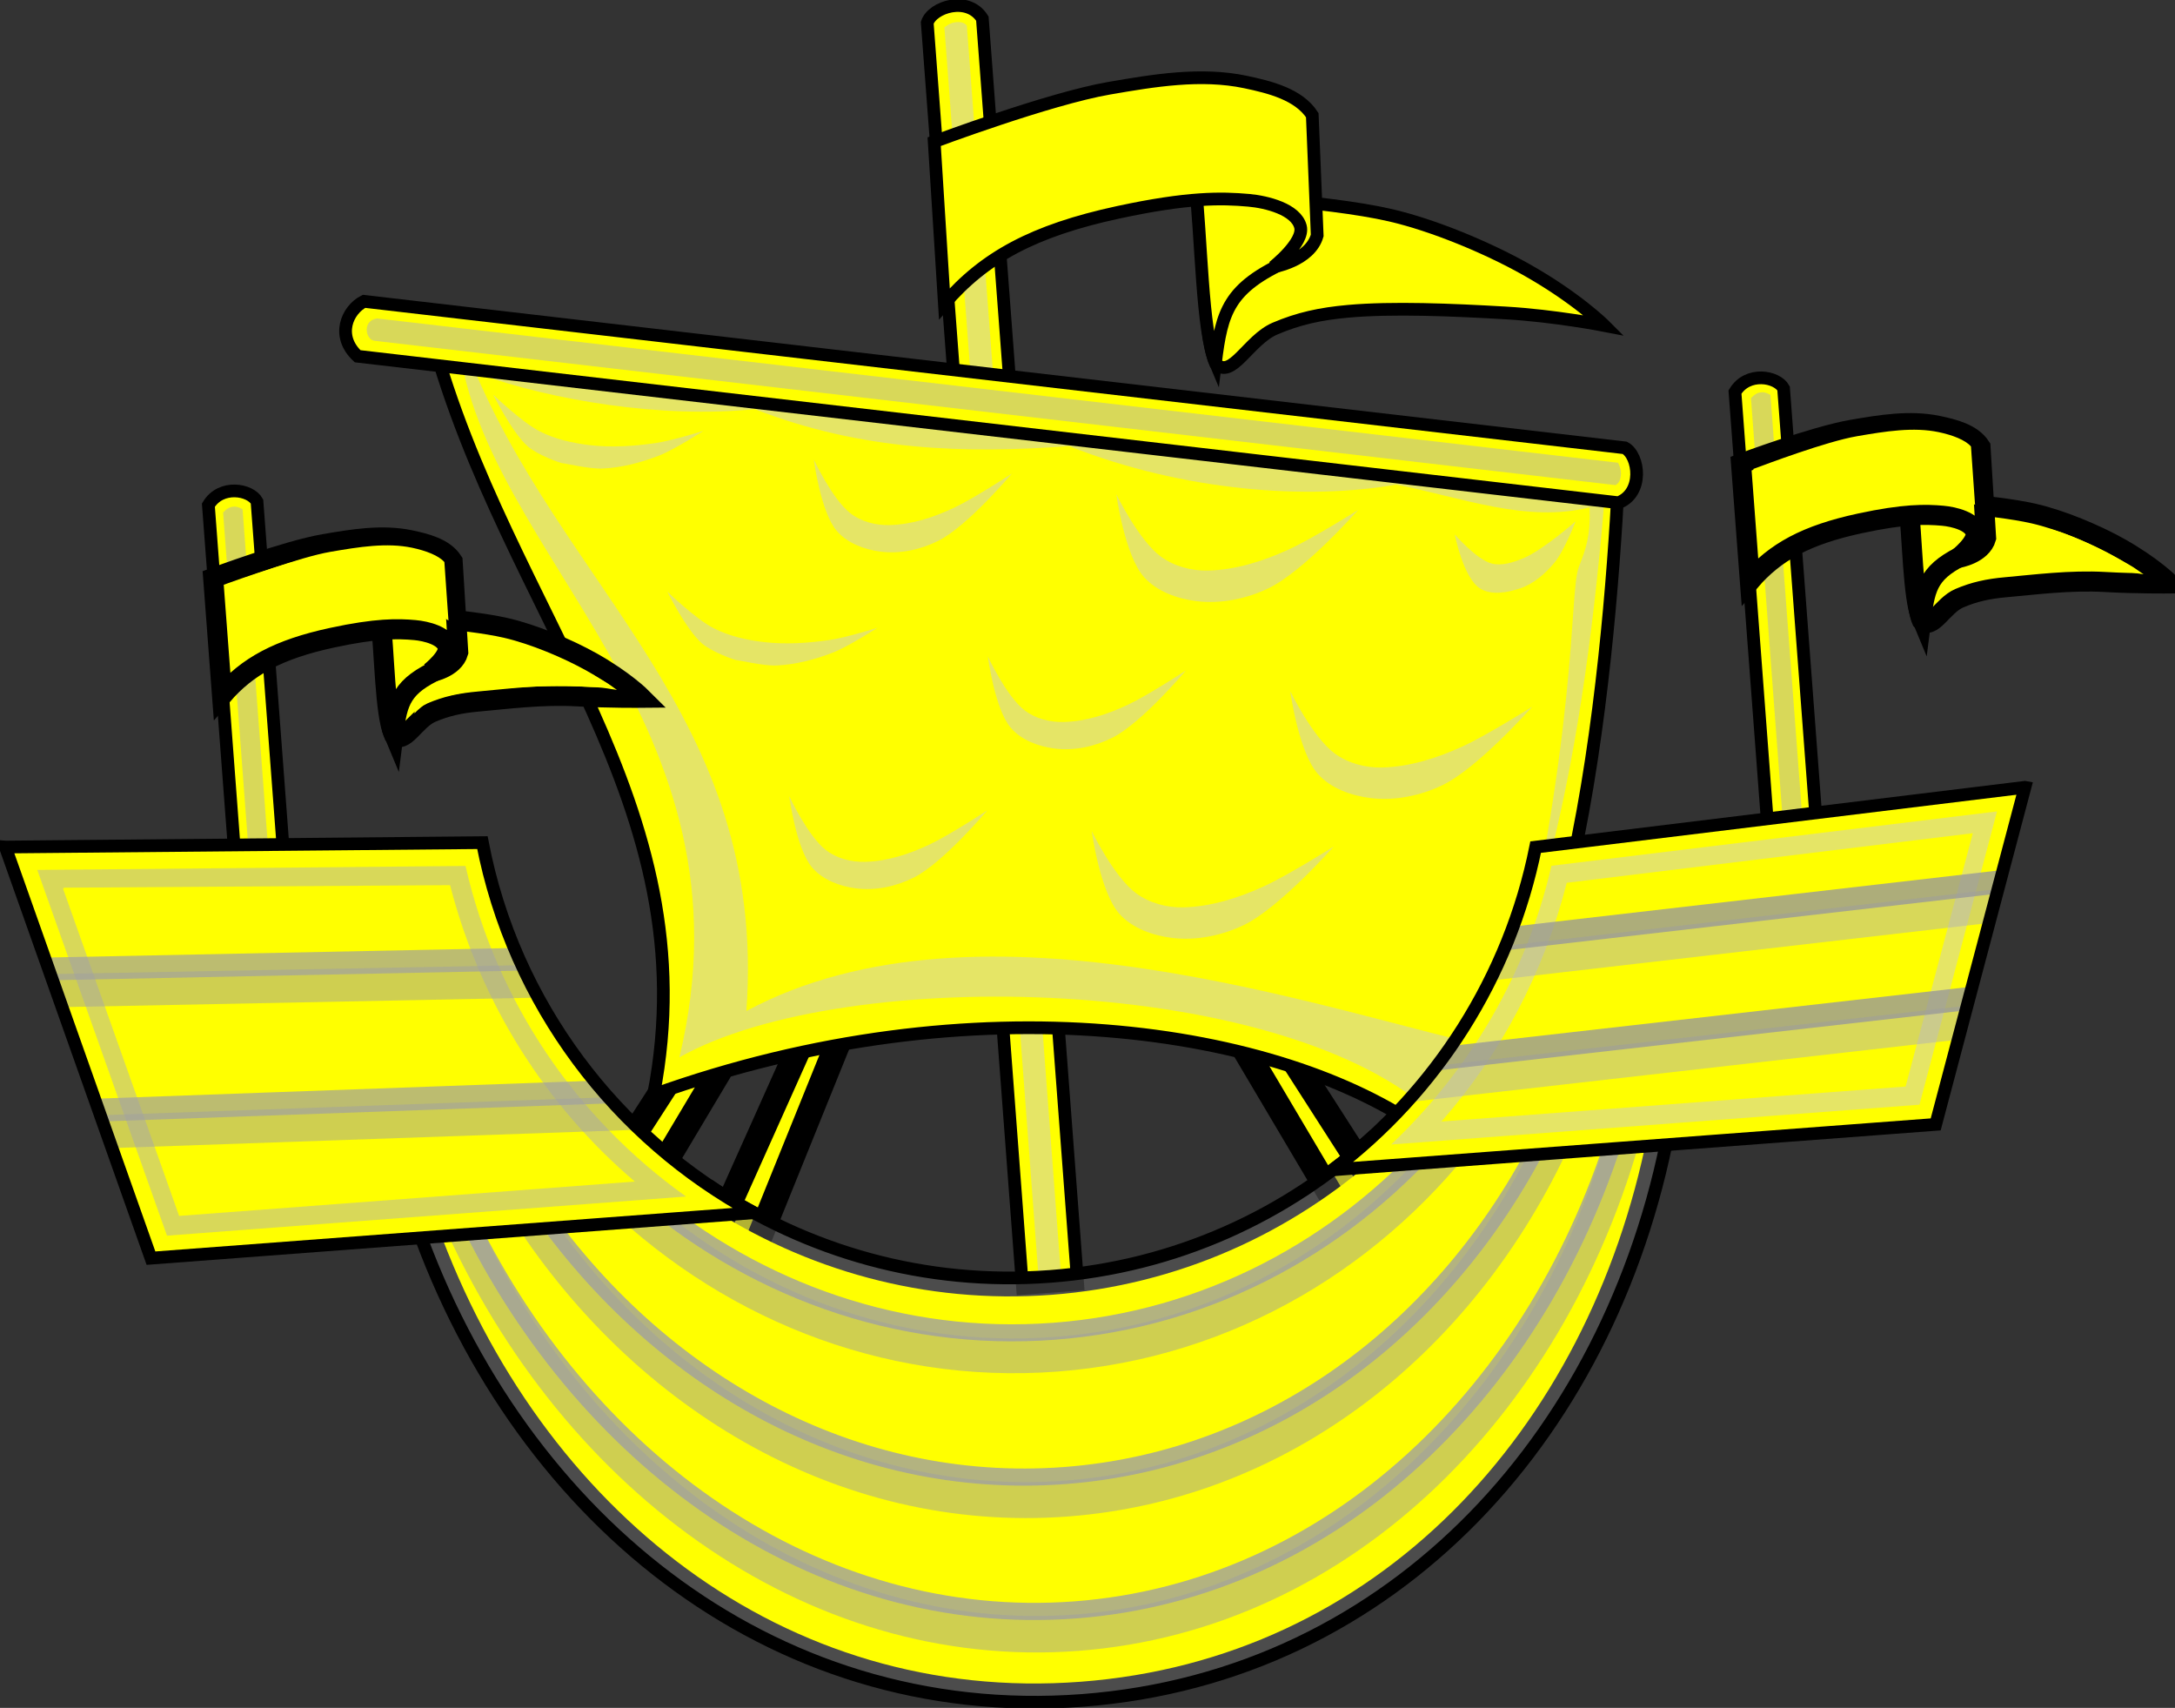 <?xml version="1.0" encoding="UTF-8" standalone="no"?>
<!-- Created with Inkscape (http://www.inkscape.org/) -->
<svg xmlns:dc="http://purl.org/dc/elements/1.1/" xmlns:cc="http://creativecommons.org/ns#" xmlns:rdf="http://www.w3.org/1999/02/22-rdf-syntax-ns#" xmlns:svg="http://www.w3.org/2000/svg" xmlns="http://www.w3.org/2000/svg" xmlns:sodipodi="http://sodipodi.sourceforge.net/DTD/sodipodi-0.dtd" xmlns:inkscape="http://www.inkscape.org/namespaces/inkscape" width="171.212" height="134.427" id="svg5995" version="1.1" inkscape:version="0.48.4 r9939" sodipodi:docname="galley.svg">
  <rect width="100%" height="100%" fill="#333333" stroke="none"/>
  <defs id="defs5997"/>
  <sodipodi:namedview id="base" pagecolor="#ffffff" bordercolor="#666666" borderopacity="1.0" inkscape:pageopacity="0.0" inkscape:pageshadow="2" inkscape:zoom="3.959798" inkscape:cx="87.44731" inkscape:cy="64.014199" inkscape:document-units="px" inkscape:current-layer="g5271" showgrid="false" fit-margin-top="0" fit-margin-left="0" fit-margin-right="0" fit-margin-bottom="0"/>
  <g inkscape:label="Layer 1" inkscape:groupmode="layer" id="layer1">
    <g id="g5271" style="display:inline">
      <g id="g6050" style="display:inline">
        <g id="g5867" style="fill:#444444;fill-opacity:1">
          <path inkscape:connector-curvature="0" d="M79.03,45.67 116.9,88.57   l-2.134,2.756 -35.24,-42.84 -0.046,0.144 30.07,46.84 -2.527,2.391   L78.83,50.27   l-20.73,51.28 -2.857,-1.985   L78.03,48.67   l-0.067,-0.136 -28.42,47.64 -2.522,-2.405 31.02,-48.06   L78.63,46.57 79.03,45.67   z M78.63,47.27 78.63,47.37 78.63,47.37 78.73,47.37 78.63,47.27   z " id="path5865" style="font-size:medium;font-style:normal;font-variant:normal;font-weight:normal;font-stretch:normal;text-indent:0;text-align:start;text-decoration:none;line-height:normal;letter-spacing:normal;word-spacing:normal;text-transform:none;direction:ltr;block-progression:tb;writing-mode:lr-tb;text-anchor:start;baseline-shift:baseline;color:#000000;fill:#ffff00;fill-opacity:1;stroke:#000000;stroke-width:2;stroke-opacity:1;marker:none;visibility:visible;display:inline;overflow:visible;enable-background:accumulate;font-family:Sans;-inkscape-font-specification:Sans"/>
        </g>
        <g id="g7614">
          <path inkscape:connector-curvature="0" d="m77.33,1.466   c-1.132,-1.818 -3.942,-0.922 -4.339,0.327   l7.506,99.62 4.339,-0.327   z " id="rect7594" style="color:#000000;fill:#ffff00;fill-opacity:1;stroke:#000000;stroke-width:1;stroke-miterlimit:4;stroke-opacity:1;stroke-dasharray:none;marker:none;visibility:visible;display:inline;overflow:visible;enable-background:accumulate"/>
          <path inkscape:connector-curvature="0" d="m75.13,1.766   c0.443,-0.076 0.742,-0.008 0.976,0.237   l7.378,97.91 -1.767,0.133 -7.378,-97.91   c0.027,0.043 0.304,-0.287 0.79,-0.37   z " id="path7611" style="opacity:0.5;color:#000000;fill:#cccccc;fill-opacity:1;stroke:none;stroke-width:1;marker:none;visibility:visible;display:inline;overflow:visible;enable-background:accumulate"/>
        </g>
        <g id="g5802">
          <path inkscape:connector-curvature="0" d="m127.4,37.87   c-0.783,15.16 -3.712,47.67 -15.22,51.17 -11.39,-8.141 -35.34,-11.99 -60.73,-2.88 4.44,-23 -11.52,-37.78 -17.44,-59.63   z " id="path5741" style="fill:#ffff00;fill-opacity:1;stroke:#000000;stroke-width:1px;stroke-linecap:butt;stroke-linejoin:miter;stroke-opacity:1"/>
          <path inkscape:connector-curvature="0" d="m36.13,27.07 90.3,10.66   c-1.667,21.45 -5.31,39.67 -13.34,50.19 -11.72,-11.2 -46.49,-12.08 -59.61,-4.697 6.37,-26.46 -15.44,-39.59 -17.35,-56.16   z " id="path5785" style="opacity:0.5;fill:#cccccc;fill-opacity:1;stroke:none"/>
          <path inkscape:connector-curvature="0" d="m37.83,29.47   c5.415,1.984 14.27,3.502 21.58,2.732 8.423,3.293 16.61,3.515 24.74,2.91 9.076,3.592 18.89,4.249 25.75,3.029 5.104,0.997 10.28,3.048 15.23,1.79 0.083,2.294 -0.302,3.289 -0.845,4.689 -0.813,2.097 0.126,12.92 -6.021,38.04 -13.63,-2.978 -41.04,-13.01 -59.51,-3.084 1.693,-23.4 -14.75,-33.28 -21.97,-51.83   z " id="path5790" style="fill:#ffff00;fill-opacity:1;stroke:none"/>
          <path inkscape:connector-curvature="0" d="m38.83,31.07   c0,0 2.269,2.179 3.658,2.883 1.218,0.617 2.59,0.926 3.946,1.085 1.709,0.2 3.474,0.081 5.177,-0.165 1.281,-0.184 3.763,-0.961 3.763,-0.961 0,0 -2.27,1.474 -3.519,1.957 -1.407,0.544 -2.902,0.937 -4.409,1.009 -1.055,0.051 -2.99,-0.423 -3.134,-0.413 -0.144,0.011 -1.986,-0.652 -2.751,-1.316 -1.24,-1.076 -2.734,-4.081 -2.734,-4.081   z m25.23,5.094   c0,0 1.45,3.127 2.886,4.239 0.857,0.663 1.999,0.95 3.059,0.926 1.776,-0.041 3.499,-0.608 5.114,-1.373 1.582,-0.749 4.536,-2.683 4.536,-2.683 0,0 -3.48,4.13 -5.779,5.287 -1.404,0.706 -3.039,1.059 -4.589,0.854 -1.242,-0.164 -2.584,-0.653 -3.423,-1.632 -1.261,-1.469 -1.805,-5.618 -1.805,-5.618   z m23.82,2.746   c0,0 1.75,3.61 3.5,4.898 1.043,0.768 2.426,1.135 3.721,1.101 2.169,-0.055 4.303,-0.733 6.28,-1.629 1.936,-0.878 5.544,-3.153 5.544,-3.153 0,0 -4.252,4.817 -7.066,6.173 -1.717,0.828 -3.757,1.25 -5.649,1.018 -1.516,-0.186 -3.126,-0.753 -4.148,-1.888 -1.534,-1.704 -2.184,-6.52 -2.184,-6.52   z m36.15,2.127   c0,0 -0.894,2.326 -1.673,3.257 -0.715,0.855 -1.614,1.648 -2.669,2.006 -1.008,0.342 -2.287,0.584 -3.186,0.014 -1.325,-0.839 -1.985,-4.25 -1.985,-4.25 0,0 1.713,1.985 2.908,2.291 0.811,0.207 1.704,-0.094 2.479,-0.412 1.552,-0.637 4.124,-2.906 4.124,-2.906   z " id="path5793" style="opacity:0.5;fill:#cccccc;fill-opacity:1;stroke:none"/>
        </g>
        <g id="g7620">
          <path inkscape:connector-curvature="0" d="m127.4,39.57   c2,-0.766 1.654,-3.695 0.502,-4.322   l-99.25,-11.53   c-1.331,0.683 -2.216,2.722 -0.502,4.322   z " id="path7622" style="color:#000000;fill:#ffff00;fill-opacity:1;stroke:#000000;stroke-width:1;stroke-miterlimit:4;stroke-opacity:1;stroke-dasharray:none;marker:none;visibility:visible;display:inline;overflow:visible;enable-background:accumulate"/>
          <path inkscape:connector-curvature="0" d="m127.6,37.27   c-0.01,0.45 -0.133,0.73 -0.418,0.914   l-97.7,-11.36   c-0.705,-0.069 -1.001,-1.599 0.205,-1.76   l97.7,11.36   c-0.047,0.019 0.224,0.352 0.213,0.846   z " id="path7624" style="opacity:0.5;color:#000000;fill:#b3b3b3;fill-opacity:1;stroke:none;stroke-width:1;marker:none;visibility:visible;display:inline;overflow:visible;enable-background:accumulate"/>
        </g>
        <g id="g5950">
          <path inkscape:connector-curvature="0" d="m94.43,15.27   c0.558,5.058 0.181,10.8 1.258,13.34 1.266,1.323 2.576,-1.846 4.674,-2.745 1.83,-0.784 3.562,-1.169 5.788,-1.366 3.453,-0.306 8.055,-0.119 12.37,0.132 3.86,0.223 7.771,0.986 7.771,0.986 0,0 -2.156,-2.159 -6.184,-4.422 -3.047,-1.711 -7.273,-3.472 -10.67,-4.257 -5.112,-1.178 -15.01,-1.671 -15.01,-1.671   z " id="path5905" style="fill:#ffff00;fill-opacity:1;stroke:#000000;stroke-width:1px;stroke-linecap:butt;stroke-linejoin:miter;stroke-opacity:1"/>
          <path inkscape:connector-curvature="0" d="m94.03,13.77   c0.558,5.058 0.571,12.26 1.647,14.8 0.499,-4.053 1.02,-5.907 5.72,-8.044 2.699,-1.763 1.291,-2.939 1.723,-4.378   z " id="path5903" style="fill:#ffff00;fill-opacity:1;stroke:#000000;stroke-width:1px;stroke-linecap:butt;stroke-linejoin:miter;stroke-opacity:1"/>
          <path inkscape:connector-curvature="0" d="m103.3,9.066   c-1.067,-1.643 -3.346,-2.208 -5.263,-2.612 -3.503,-0.737 -7.2,-0.118 -10.73,0.492 -4.73,0.817 -13.77,4.204 -13.77,4.204   l0.803,12.76   c3.147,-3.661 7.026,-5.76 13.66,-7.194 5.529,-1.194 8.153,-1.141 10.3,-0.95 1.411,0.126 3.715,0.701 4.07,2.073 0.319,1.233 -2.136,3.169 -2.136,3.169 0,0 2.888,-0.475 3.454,-2.477   z " id="path5872" style="fill:#ffff00;fill-opacity:1;stroke:#000000;stroke-width:1px;stroke-linecap:butt;stroke-linejoin:miter;stroke-opacity:1;display:inline"/>
          <path inkscape:connector-curvature="0" d="m93.33,7.066   c1.712,-0.132 3.353,-0.101 4.896,0.223 1.739,0.366 3.33,0.979 4.026,1.783   l0.209,5.4   c-0.195,-0.104 -0.372,-0.272 -0.562,-0.352 -1.016,-0.431 -2.078,-0.634 -2.931,-0.71 -2.251,-0.201 -5.145,-0.207 -10.78,1.01 -5.202,1.123 -9.463,3.061 -12.46,5.497   l-0.522,-8.056   c1.611,-0.59 9.013,-3.395 12.87,-4.062 1.756,-0.303 3.539,-0.602 5.247,-0.734   z " id="path5914" style="fill:#ffff00;fill-opacity:1;stroke:none;display:inline"/>
          <path inkscape:connector-curvature="0" d="m111.6,18.57   c3.212,0.741 7.294,2.875 10.21,4.517 0.813,0.457 1.192,0.789 1.841,1.215 -1.186,-0.152 -1.338,-0.257 -2.677,-0.334 -4.338,-0.251 -8.876,-0.886 -12.49,-0.566 -2.321,0.205 -5.977,0.636 -7.942,1.478 -0.941,0.403 -1.575,1.003 -2.138,1.571 0.453,-3.183 3.74,-3.548 5.777,-4.768 1.8,-1.077 3.407,-1.82 3.326,-3.764 1.469,0.195 2.984,0.398 4.083,0.651   z " id="path5942" style="fill:#ffff00;fill-opacity:1;stroke:none"/>
        </g>
        <g id="g5969">
          <g id="g7605">
            <path inkscape:connector-curvature="0" d="m140.4,30.57   c-0.524,-0.948 -2.836,-1.362 -3.826,0.288   l2.643,35.07 3.826,-0.288   z " id="rect7563" style="color:#000000;fill:#ffff00;fill-opacity:1;stroke:#000000;stroke-width:1;stroke-miterlimit:4;stroke-opacity:1;marker:none;visibility:visible;display:inline;overflow:visible;enable-background:accumulate"/>
            <path inkscape:connector-curvature="0" d="m138.7,30.87   c0.383,0.008 0.613,0.202 0.664,0.204   l2.521,33.46 -1.543,0.116 -2.51,-33.31   c0.247,-0.264 0.51,-0.468 0.868,-0.46   z " id="path7602" style="opacity:0.5;color:#000000;fill:#b3b3b3;fill-opacity:1;stroke:none;stroke-width:1;marker:none;visibility:visible;display:inline;overflow:visible;enable-background:accumulate"/>
          </g>
          <g id="g5957" style="stroke-width:1.579;stroke-miterlimit:4;stroke-dasharray:none">
            <path inkscape:connector-curvature="0" d="m150.6,39.37   c0.353,3.204 -0.008,7.847 0.673,9.453 0.802,0.838 1.631,-1.169 2.96,-1.738 1.159,-0.496 2.256,-0.74 3.666,-0.865 2.187,-0.194 5.065,-0.57 7.802,-0.412 2.445,0.141 5.083,0.115 5.083,0.115 0,0 -1.365,-1.367 -3.917,-2.801 -1.93,-1.084 -4.605,-2.199 -6.762,-2.696 -3.238,-0.746 -9.502,-1.059 -9.502,-1.059   z " id="path5959" style="fill:#ffff00;fill-opacity:1;stroke:#000000;stroke-width:1.579;stroke-linecap:butt;stroke-linejoin:miter;stroke-miterlimit:4;stroke-opacity:1;stroke-dasharray:none"/>
            <path inkscape:connector-curvature="0" d="m150.2,39.27   c0.353,3.204 0.361,7.761 1.043,9.371 0.316,-2.567 0.646,-3.741 3.623,-5.094 1.709,-1.116 0.817,-1.861 1.091,-2.773   z " id="path5961" style="fill:#ffff00;fill-opacity:1;stroke:#000000;stroke-width:1.579;stroke-linecap:butt;stroke-linejoin:miter;stroke-miterlimit:4;stroke-opacity:1;stroke-dasharray:none"/>
            <path inkscape:connector-curvature="0" d="m155.9,35.17   c-0.676,-1.04 -2.119,-1.398 -3.333,-1.654 -2.218,-0.467 -4.561,-0.074 -6.794,0.311 -2.995,0.517 -8.723,2.663 -8.723,2.663   l0.698,9.262   c1.993,-2.319 4.45,-3.648 8.656,-4.556 3.502,-0.756 5.164,-0.723 6.525,-0.602 0.894,0.08 2.353,0.444 2.577,1.313 0.202,0.781 -1.352,2.007 -1.352,2.007 0,0 1.829,-0.301 2.188,-1.568   z " id="path5963" style="fill:#ffff00;fill-opacity:1;stroke:#000000;stroke-width:1.579;stroke-linecap:butt;stroke-linejoin:miter;stroke-miterlimit:4;stroke-opacity:1;stroke-dasharray:none;display:inline"/>
            <path inkscape:connector-curvature="0" d="m149.5,33.87   c1.084,-0.083 2.123,-0.064 3.101,0.141 1.101,0.232 2.109,0.62 2.55,1.13   l0.321,4.6   c-0.123,-0.066 -0.236,-0.172 -0.356,-0.223 -0.643,-0.273 -1.315,-0.402 -1.856,-0.45 -1.426,-0.127 -3.258,-0.131 -6.829,0.64 -3.295,0.712 -5.993,1.938 -7.888,3.482   l-0.519,-6.282   c1.021,-0.374 5.706,-2.15 8.152,-2.573 1.112,-0.192 2.241,-0.381 3.323,-0.465   z " id="path5965" style="fill:#ffff00;fill-opacity:1;stroke:none;display:inline"/>
            <path inkscape:connector-curvature="0" d="m161.1,41.57   c2.034,0.469 4.619,1.821 6.471,2.861 0.515,0.289 0.755,0.5 1.165,0.77 -0.751,-0.096 -0.847,-0.163 -1.695,-0.212 -2.747,-0.159 -5.584,-0.066 -7.871,0.136 -1.47,0.13 -3.786,0.403 -5.03,0.936 -0.596,0.255 -0.997,0.635 -1.354,0.995 0.287,-2.016 2.369,-2.247 3.659,-3.019 1.14,-0.682 2.121,-1.647 2.069,-2.879 0.93,0.123 1.89,0.252 2.585,0.412   z " id="path5967" style="fill:#ffff00;fill-opacity:1;stroke:none"/>
          </g>
        </g>
        <g id="g5980">
          <g id="g5982">
            <path inkscape:connector-curvature="0" d="m20.23,39.47   c-0.524,-0.948 -2.836,-1.362 -3.826,0.288   l2.643,35.07 3.826,-0.288   z " id="path5984" style="color:#000000;fill:#ffff00;fill-opacity:1;stroke:#000000;stroke-width:1;stroke-miterlimit:4;stroke-opacity:1;marker:none;visibility:visible;display:inline;overflow:visible;enable-background:accumulate"/>
            <path inkscape:connector-curvature="0" d="m18.43,39.87   c0.383,0.008 0.613,0.202 0.664,0.204   l2.521,33.46 -1.543,0.116 -2.51,-33.31   c0.247,-0.264 0.51,-0.468 0.868,-0.46   z " id="path5986" style="opacity:0.5;color:#000000;fill:#b3b3b3;fill-opacity:1;stroke:none;stroke-width:1;marker:none;visibility:visible;display:inline;overflow:visible;enable-background:accumulate"/>
          </g>
          <g id="g5988" style="stroke-width:1.579;stroke-miterlimit:4;stroke-dasharray:none">
            <path inkscape:connector-curvature="0" d="m30.33,48.37   c0.353,3.204 -0.008,7.847 0.673,9.453 0.802,0.838 1.631,-1.169 2.96,-1.738 1.159,-0.496 2.256,-0.74 3.666,-0.865 2.187,-0.194 5.065,-0.57 7.802,-0.412 2.445,0.141 5.083,0.115 5.083,0.115 0,0 -1.365,-1.367 -3.917,-2.801 -1.93,-1.084 -4.605,-2.199 -6.762,-2.696 -3.238,-0.746 -9.502,-1.059 -9.502,-1.059   z " id="path5990" style="fill:#ffff00;fill-opacity:1;stroke:#000000;stroke-width:1.579;stroke-linecap:butt;stroke-linejoin:miter;stroke-miterlimit:4;stroke-opacity:1;stroke-dasharray:none"/>
            <path inkscape:connector-curvature="0" d="m29.93,48.37   c0.353,3.204 0.361,7.761 1.043,9.371 0.316,-2.567 0.646,-3.741 3.623,-5.094 1.709,-1.116 0.817,-1.861 1.091,-2.773   z " id="path5992" style="fill:#ffff00;fill-opacity:1;stroke:#000000;stroke-width:1.579;stroke-linecap:butt;stroke-linejoin:miter;stroke-miterlimit:4;stroke-opacity:1;stroke-dasharray:none"/>
            <path inkscape:connector-curvature="0" d="m35.63,44.17   c-0.676,-1.04 -2.119,-1.398 -3.333,-1.654 -2.218,-0.467 -4.561,-0.074 -6.794,0.311 -2.995,0.517 -8.723,2.663 -8.723,2.663   l0.698,9.262   c1.993,-2.319 4.45,-3.648 8.656,-4.556 3.502,-0.756 5.164,-0.723 6.525,-0.602 0.894,0.08 2.353,0.444 2.577,1.313 0.202,0.781 -1.352,2.007 -1.352,2.007 0,0 1.829,-0.301 2.188,-1.568   z " id="path5994" style="fill:#ffff00;fill-opacity:1;stroke:#000000;stroke-width:1.579;stroke-linecap:butt;stroke-linejoin:miter;stroke-miterlimit:4;stroke-opacity:1;stroke-dasharray:none;display:inline"/>
            <path inkscape:connector-curvature="0" d="m29.33,42.97   c1.084,-0.083 2.123,-0.064 3.101,0.141 1.101,0.232 2.109,0.62 2.55,1.13   l0.321,4.6   c-0.123,-0.066 -0.236,-0.172 -0.356,-0.223 -0.643,-0.273 -1.315,-0.402 -1.856,-0.45 -1.426,-0.127 -3.258,-0.131 -6.829,0.64 -3.295,0.712 -5.993,1.938 -7.888,3.482   l-0.519,-6.282   c1.021,-0.374 5.706,-2.15 8.152,-2.573 1.112,-0.192 2.241,-0.381 3.323,-0.465   z " id="path5996" style="fill:#ffff00;fill-opacity:1;stroke:none;display:inline"/>
            <path inkscape:connector-curvature="0" d="m40.93,50.67   c2.034,0.469 4.619,1.821 6.471,2.861 0.515,0.289 0.755,0.5 1.165,0.77 -0.751,-0.096 -0.847,-0.163 -1.695,-0.212 -2.747,-0.159 -5.584,-0.066 -7.871,0.136 -1.47,0.13 -3.786,0.403 -5.03,0.936 -0.596,0.255 -0.997,0.635 -1.354,0.995 0.287,-2.016 2.369,-2.247 3.659,-3.019 1.14,-0.682 2.121,-1.647 2.069,-2.879 0.93,0.123 1.89,0.252 2.585,0.412   z " id="path5998" style="fill:#ffff00;fill-opacity:1;stroke:none"/>
          </g>
        </g>
        <g id="g6730" style="display:inline">
          <path inkscape:connector-curvature="0" d="m131.6,87.67   c-4.237,24.89 -21.79,44.31 -46.41,46.17 -24.64,1.856 -44.91,-14.72 -52.84,-38.69   l23.56,-1.775   c7.605,5.125 16.91,7.833 26.76,7.09 9.854,-0.743 18.64,-4.817 25.4,-11.02   z " id="path5717" style="opacity:0.5;color:#000000;fill:#666666;fill-opacity:1;stroke:none;stroke-width:1;marker:none;visibility:visible;display:inline;overflow:visible;enable-background:accumulate"/>
          <path inkscape:connector-curvature="0" d="m129.7,89.27   c-4.687,23.43 -21.34,41.35 -44.64,43.1 -23.3,1.756 -42.48,-13.46 -50.62,-35.92   l21.14,-1.593   c7.775,5.095 17.2,7.81 27.18,7.058 9.98,-0.752 18.89,-4.853 25.82,-11.05   l21.12,-1.591   z " id="path6669" style="color:#000000;fill:#ffff00;fill-opacity:1;stroke:none;stroke-width:1;marker:none;visibility:visible;display:inline;overflow:visible;enable-background:accumulate"/>
          <path inkscape:connector-curvature="0" d="m127.9,90.77   c-5.056,22.09 -20.9,38.66 -42.99,40.33 -22.1,1.665 -40.26,-12.35 -48.58,-33.43   l18.93,-1.426   c7.921,5.067 17.45,7.792 27.55,7.031 10.1,-0.761 19.11,-4.887 26.19,-11.08   l18.9,-1.424   z " id="path6716" style="color:#000000;fill:#ffff00;fill-opacity:1;stroke:none;stroke-width:1;marker:none;visibility:visible;display:inline;overflow:visible;enable-background:accumulate"/>
          <path inkscape:connector-curvature="0" d="m129.6,87.87   c-5.867,23.11 -23.12,40.44 -44.72,42.07 -21.6,1.628 -41.27,-12.92 -50.55,-34.89   l2.72,-0.205   c8.994,20.4 27.44,33.75 47.61,32.23 20.18,-1.521 36.39,-17.49 42.22,-39   l2.72,-0.205   z m-5.216,0.393   c-7.238,17.31 -22.2,29.73 -40.33,31.1 -18.13,1.366 -34.8,-8.678 -44.53,-24.7   l3.001,-0.226   c9.333,14.44 24.68,23.36 41.32,22.1 16.65,-1.254 30.49,-12.37 37.57,-28.05   l2.972,-0.224   z m-7.348,0.554   c-7.894,10.78 -19.9,18.09 -33.81,19.14 -13.91,1.048 -26.9,-4.376 -36.32,-13.85   l3.59,-0.271   c8.726,7.913 20.26,12.32 32.53,11.39 12.28,-0.925 22.99,-7.011 30.43,-16.14   l3.59,-0.271   z " id="path6584" style="font-size:medium;font-style:normal;font-variant:normal;font-weight:normal;font-stretch:normal;text-indent:0;text-align:start;text-decoration:none;line-height:normal;letter-spacing:normal;word-spacing:normal;text-transform:none;direction:ltr;block-progression:tb;writing-mode:lr-tb;text-anchor:start;baseline-shift:baseline;opacity:0.5;color:#000000;fill:#a0a0a0;fill-opacity:1;stroke:none;stroke-width:3.014;marker:none;visibility:visible;display:inline;overflow:visible;enable-background:accumulate;font-family:Sans;-inkscape-font-specification:Sans"/>
          <path inkscape:connector-curvature="0" d="m128.3,87.97   c-6.291,21.74 -22.92,37.86 -43.62,39.42 -20.71,1.561 -39.58,-11.88 -49.07,-32.43   l1.431,-0.108   c9.34,19.84 27.62,32.69 47.53,31.19 19.91,-1.501 36.04,-16.95 42.29,-37.96   l1.431,-0.108   z m-5.609,0.423   c-7.471,15.89 -21.72,27.13 -38.84,28.42 -17.12,1.29 -32.87,-7.695 -42.64,-22.28   l1.515,-0.114   c9.539,13.85 24.68,22.28 41.02,21.05 16.34,-1.231 30.07,-11.83 37.43,-26.96   l1.515,-0.114   z m-8.217,0.619   c-7.752,9.28 -18.81,15.49 -31.45,16.44 -12.65,0.953 -24.5,-3.532 -33.56,-11.54   l1.851,-0.139   c8.669,7.245 19.8,11.23 31.61,10.34 11.8,-0.889 22.19,-6.495 29.67,-14.95   l1.879,-0.142   z " id="path6604" style="font-size:medium;font-style:normal;font-variant:normal;font-weight:normal;font-stretch:normal;text-indent:0;text-align:start;text-decoration:none;line-height:normal;letter-spacing:normal;word-spacing:normal;text-transform:none;direction:ltr;block-progression:tb;writing-mode:lr-tb;text-anchor:start;baseline-shift:baseline;opacity:0.8;color:#000000;fill:#a0a0a0;fill-opacity:1;stroke:none;stroke-width:1.5;marker:none;visibility:visible;display:inline;overflow:visible;enable-background:accumulate;font-family:Sans;-inkscape-font-specification:Sans"/>
          <path inkscape:connector-curvature="0" d="m131.6,87.67   c-4.237,24.89 -21.79,44.31 -46.41,46.17 -24.64,1.856 -44.91,-14.72 -52.84,-38.69   l23.56,-1.775   c7.605,5.125 16.91,7.833 26.76,7.09 9.854,-0.743 18.64,-4.817 25.4,-11.02   z " id="path5717-0" style="color:#000000;fill:none;stroke:#000000;stroke-width:1;stroke-miterlimit:4;stroke-opacity:1;stroke-dasharray:none;marker:none;visibility:visible;display:inline;overflow:visible;enable-background:accumulate"/>
        </g>
        <g id="g6878" style="display:inline">
          <path inkscape:connector-curvature="0" d="m0.434,66.67 37.54,-0.347   c2.453,12.71 10.52,23.25 21.37,29.13   l-47.46,3.576 -11.46,-32.36   z " id="path5736" style="color:#000000;fill:#ffff00;fill-opacity:1;stroke:none;stroke-width:1;marker:none;visibility:visible;display:inline;overflow:visible;enable-background:accumulate"/>
          <path inkscape:connector-curvature="0" d="m159.4,61.97 -7.026,26.53 -47.46,3.576   c8.138,-6.151 13.91,-15.16 15.97,-25.4   l38.51,-4.707   z " id="rect5724" style="color:#000000;fill:#ffff00;fill-opacity:1;stroke:none;stroke-width:1;marker:none;visibility:visible;display:inline;overflow:visible;enable-background:accumulate"/>
          <path inkscape:connector-curvature="0" d="m157.2,63.87 -6.102,23.08 -41.59,3.134   c6.188,-5.87 10.66,-13.42 12.62,-21.94   l35.08,-4.278   z " id="path6851" style="opacity:0.5;color:#000000;fill:#cccccc;fill-opacity:1;stroke:none;stroke-width:1;marker:none;visibility:visible;display:inline;overflow:visible;enable-background:accumulate"/>
          <path inkscape:connector-curvature="0" d="m155.3,65.57 -5.294,19.95 -36.54,2.754   c4.698,-5.33 8.068,-11.75 9.866,-18.79   l31.97,-3.904   z " id="path6853" style="color:#000000;fill:#ffff00;fill-opacity:1;stroke:none;stroke-width:1;marker:none;visibility:visible;display:inline;overflow:visible;enable-background:accumulate"/>
          <path inkscape:connector-curvature="0" d="m2.934,68.47 33.71,-0.312   c2.456,10.75 8.776,19.91 17.36,26.02   l-40.86,3.079 -10.21,-28.79   z " id="path6870" style="opacity:0.5;color:#000000;fill:#b3b3b3;fill-opacity:1;stroke:none;stroke-width:1;marker:none;visibility:visible;display:inline;overflow:visible;enable-background:accumulate"/>
          <path inkscape:connector-curvature="0" d="M5.034,69.87 35.43,69.67   c2.38,9.279 7.541,17.37 14.54,23.33   l-35.87,2.703 -9.132,-25.74   z " id="path6872" style="color:#000000;fill:#ffff00;fill-opacity:1;stroke:none;stroke-width:1;marker:none;visibility:visible;display:inline;overflow:visible;enable-background:accumulate"/>
          <path inkscape:connector-curvature="0" d="m157.3,69.97 -0.729,2.678 -39.29,4.54   c0.447,-0.896 0.849,-1.815 1.232,-2.745   l38.78,-4.474   z m-2.439,9.181 -0.701,2.676 -43.43,4.937   c0.848,-0.934 1.643,-1.883 2.405,-2.889   l41.72,-4.723   z " id="path6768" style="font-size:medium;font-style:normal;font-variant:normal;font-weight:normal;font-stretch:normal;text-indent:0;text-align:start;text-decoration:none;line-height:normal;letter-spacing:normal;word-spacing:normal;text-transform:none;direction:ltr;block-progression:tb;writing-mode:lr-tb;text-anchor:start;baseline-shift:baseline;opacity:0.5;color:#000000;fill:#b3b3b3;fill-opacity:1;stroke:none;stroke-width:2.9;marker:none;visibility:visible;display:inline;overflow:visible;enable-background:accumulate;font-family:Sans;-inkscape-font-specification:Sans"/>
          <path inkscape:connector-curvature="0" d="M4.034,76.67 41.03,75.97   c0.4,0.872 0.837,1.716 1.293,2.554   L4.934,79.27   z m3.955,11.11 39.96,-1.419   c0.781,0.879 1.57,1.744 2.421,2.553   l-41.45,1.447   z " id="path6772" style="font-size:medium;font-style:normal;font-variant:normal;font-weight:normal;font-stretch:normal;text-indent:0;text-align:start;text-decoration:none;line-height:normal;letter-spacing:normal;word-spacing:normal;text-transform:none;direction:ltr;block-progression:tb;writing-mode:lr-tb;text-anchor:start;baseline-shift:baseline;opacity:0.5;color:#000000;fill:#a0a0a0;fill-opacity:1;stroke:none;stroke-width:2.9;marker:none;visibility:visible;display:inline;overflow:visible;enable-background:accumulate;font-family:Sans;-inkscape-font-specification:Sans"/>
          <path inkscape:connector-curvature="0" d="m157.7,68.47 -0.48,1.869 -38.84,4.478   c0.264,-0.621 0.498,-1.254 0.732,-1.888   l38.58,-4.459   z m-2.411,9.179 -0.508,1.871 -41.95,4.769   c0.496,-0.638 0.972,-1.304 1.431,-1.969   l41.02,-4.67   z " id="path6740" style="font-size:medium;font-style:normal;font-variant:normal;font-weight:normal;font-stretch:normal;text-indent:0;text-align:start;text-decoration:none;line-height:normal;letter-spacing:normal;word-spacing:normal;text-transform:none;direction:ltr;block-progression:tb;writing-mode:lr-tb;text-anchor:start;baseline-shift:baseline;opacity:0.8;color:#000000;fill:#999999;fill-opacity:1;stroke:none;stroke-width:2;marker:none;visibility:visible;display:inline;overflow:visible;enable-background:accumulate;font-family:Sans;-inkscape-font-specification:Sans"/>
          <path inkscape:connector-curvature="0" d="m3.534,75.37 36.97,-0.755   c0.248,0.597 0.508,1.192 0.782,1.774   l-37.12,0.766   z m3.982,11.11 39.23,-1.42   c0.495,0.608 1.016,1.195 1.543,1.774   l-40.15,1.434   z " id="path6748" style="font-size:medium;font-style:normal;font-variant:normal;font-weight:normal;font-stretch:normal;text-indent:0;text-align:start;text-decoration:none;line-height:normal;letter-spacing:normal;word-spacing:normal;text-transform:none;direction:ltr;block-progression:tb;writing-mode:lr-tb;text-anchor:start;baseline-shift:baseline;opacity:0.7;color:#000000;fill:#a0a0a0;fill-opacity:1;stroke:none;stroke-width:2;marker:none;visibility:visible;display:inline;overflow:visible;enable-background:accumulate;font-family:Sans;-inkscape-font-specification:Sans"/>
          <path inkscape:connector-curvature="0" d="m0.434,66.67 37.54,-0.347   c2.453,12.71 10.52,23.25 21.37,29.13   l-47.46,3.576 -11.46,-32.36   z " id="path5736-2" style="color:#000000;fill:none;stroke:#000000;stroke-width:1;stroke-miterlimit:4;stroke-opacity:1;stroke-dasharray:none;marker:none;visibility:visible;display:inline;overflow:visible;enable-background:accumulate"/>
          <path inkscape:connector-curvature="0" d="m159.4,61.97 -7.026,26.53 -47.46,3.576   c8.138,-6.151 13.91,-15.16 15.97,-25.4   l38.51,-4.707   z " id="rect5724-3" style="color:#000000;fill:none;stroke:#000000;stroke-width:1;stroke-miterlimit:4;stroke-opacity:1;stroke-dasharray:none;marker:none;visibility:visible;display:inline;overflow:visible;enable-background:accumulate"/>
        </g>
      </g>
      <path inkscape:connector-curvature="0" d="m52.53,46.57   c0,0 2.269,2.179 3.658,2.883 1.218,0.617 2.59,0.926 3.946,1.085 1.709,0.2 3.474,0.081 5.177,-0.165 1.282,-0.184 3.763,-0.961 3.763,-0.961 0,0 -2.27,1.474 -3.519,1.957 -1.407,0.544 -2.902,0.937 -4.408,1.009 -1.055,0.051 -2.99,-0.423 -3.134,-0.413 -0.144,0.011 -1.986,-0.652 -2.75,-1.316 -1.24,-1.076 -2.733,-4.081 -2.733,-4.081   z m25.23,5.093   c0,0 1.45,3.127 2.886,4.239 0.857,0.663 1.999,0.95 3.059,0.926 1.776,-0.041 3.499,-0.608 5.114,-1.373 1.582,-0.749 4.536,-2.683 4.536,-2.683 0,0 -3.479,4.13 -5.778,5.287 -1.403,0.706 -3.04,1.059 -4.59,0.854 -1.241,-0.164 -2.583,-0.653 -3.423,-1.632 -1.261,-1.469 -1.805,-5.618 -1.805,-5.618   z m23.81,2.747   c0,0 1.75,3.61 3.5,4.898 1.044,0.768 2.426,1.135 3.721,1.102 2.17,-0.055 4.303,-0.733 6.28,-1.63 1.936,-0.878 5.544,-3.154 5.544,-3.154 0,0 -4.252,4.817 -7.066,6.173 -1.717,0.828 -3.757,1.25 -5.649,1.018 -1.516,-0.186 -3.126,-0.752 -4.147,-1.887 -1.534,-1.704 -2.184,-6.52 -2.184,-6.52   z " id="path5793-3" style="opacity:0.5;fill:#cccccc;fill-opacity:1;stroke:none;display:inline"/>
      <path inkscape:connector-curvature="0" d="m62.13,62.67   c0,0 1.45,3.127 2.886,4.239 0.857,0.663 1.999,0.95 3.059,0.926 1.776,-0.041 3.499,-0.608 5.114,-1.373 1.582,-0.749 4.536,-2.683 4.536,-2.683 0,0 -3.479,4.13 -5.778,5.287 -1.403,0.706 -3.04,1.059 -4.59,0.854 -1.241,-0.164 -2.583,-0.653 -3.423,-1.632 -1.261,-1.469 -1.805,-5.618 -1.805,-5.618   z m23.81,2.747   c0,0 1.75,3.61 3.5,4.898 1.044,0.768 2.426,1.135 3.721,1.102 2.17,-0.055 4.303,-0.733 6.28,-1.63 1.936,-0.878 5.544,-3.154 5.544,-3.154 0,0 -4.252,4.817 -7.066,6.173 -1.717,0.828 -3.757,1.25 -5.649,1.018 -1.516,-0.186 -3.126,-0.752 -4.147,-1.887 -1.534,-1.704 -2.184,-6.52 -2.184,-6.52   z " id="path5793-3-1" style="opacity:0.5;fill:#cccccc;fill-opacity:1;stroke:none;display:inline"/>
    </g>
  </g>
</svg>
